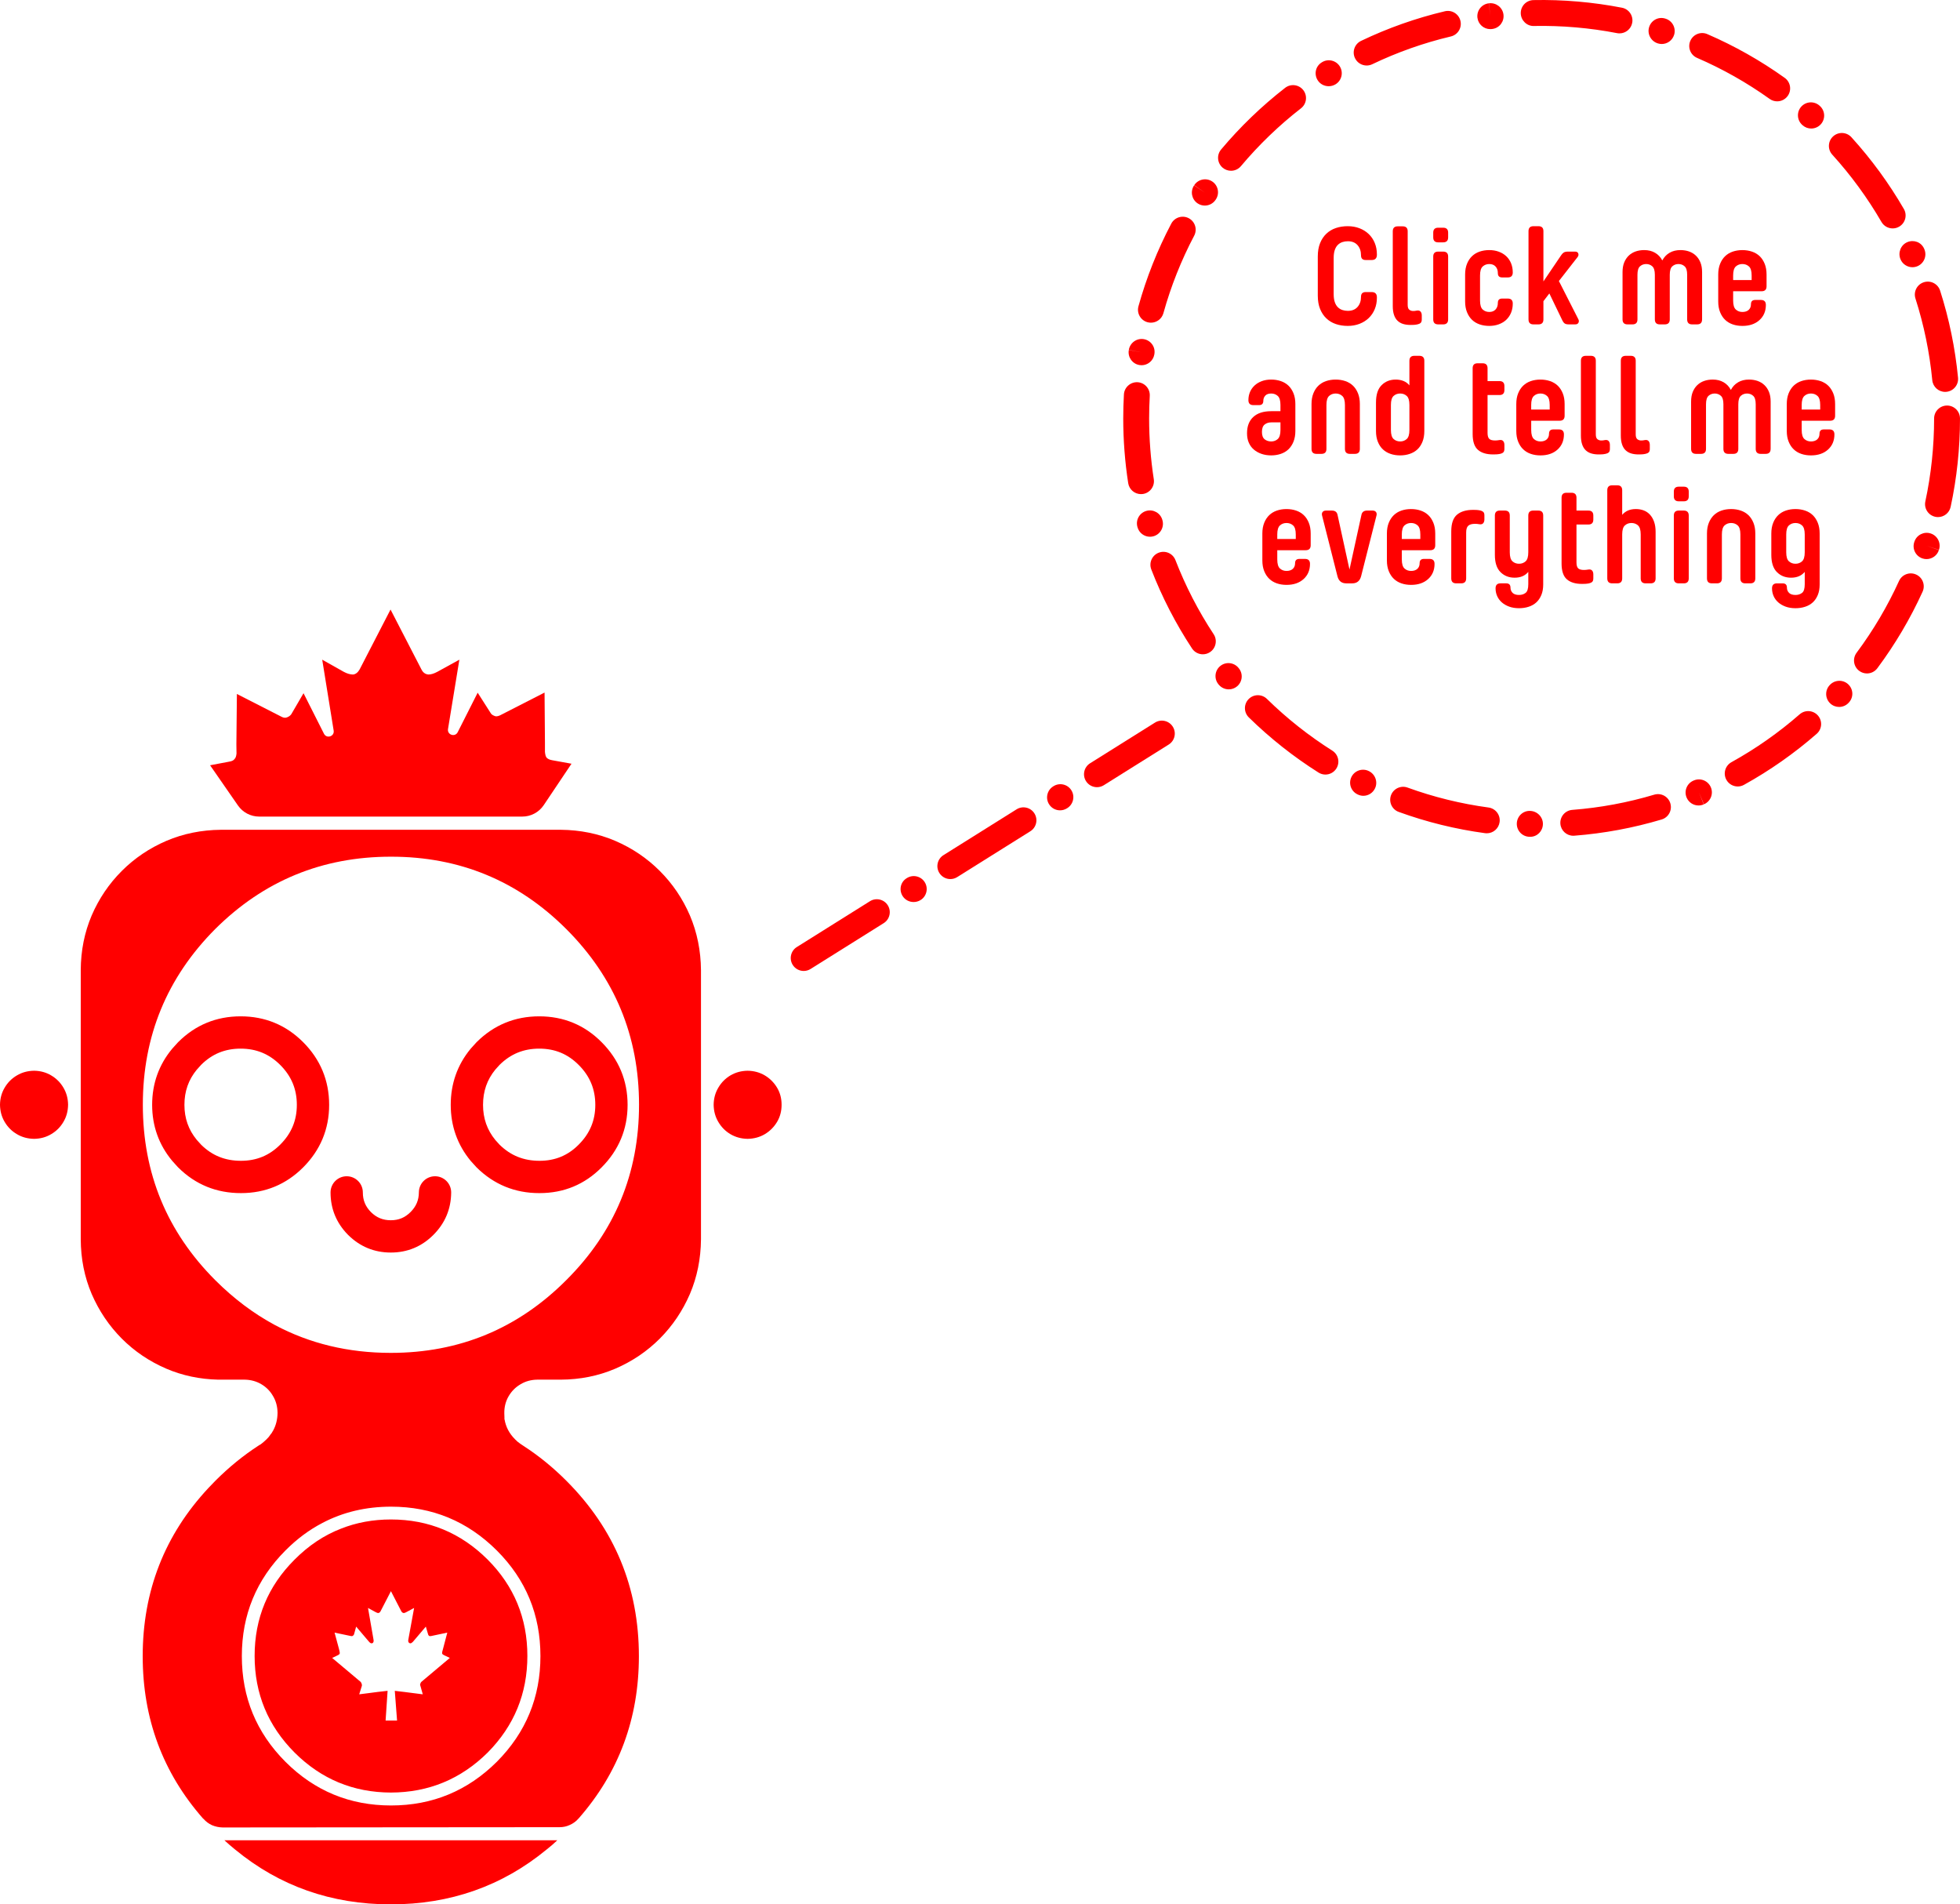 <!-- Generator: Adobe Illustrator 21.0.0, SVG Export Plug-In  -->
<svg version="1.1"
	 xmlns="http://www.w3.org/2000/svg" xmlns:xlink="http://www.w3.org/1999/xlink" xmlns:a="http://ns.adobe.com/AdobeSVGViewerExtensions/3.0/"
	 x="0px" y="0px" width="454.221px" height="441.223px" viewBox="0 0 454.221 441.223"
	 style="enable-background:new 0 0 454.221 441.223;" xml:space="preserve">
<style type="text/css">
	.st0{fill:#FF0000;}
</style>
<defs>
</defs>
<g>
	<path class="st0" d="M354.614,193.88c-0.03,0-0.061,0-0.09-0.001l-0.1-0.003c-1.656-0.049-2.96-1.431-2.911-3.087
		s1.427-2.983,3.087-2.911c1.656,0.049,3.01,1.433,2.961,3.089C357.513,192.593,356.228,193.88,354.614,193.88z M364.598,193.634
		c-1.553,0-2.866-1.195-2.988-2.769c-0.128-1.652,1.108-3.095,2.76-3.223c6.442-0.497,12.832-1.684,18.992-3.524
		c1.592-0.477,3.259,0.428,3.733,2.015c0.475,1.588-0.428,3.259-2.015,3.733c-6.569,1.964-13.382,3.229-20.248,3.759
		C364.753,193.631,364.675,193.634,364.598,193.634z M344.557,193.065c-0.134,0-0.27-0.009-0.405-0.027
		c-6.82-0.922-13.551-2.578-20.005-4.924c-1.558-0.565-2.361-2.287-1.795-3.844c0.565-1.558,2.291-2.361,3.844-1.795
		c6.052,2.199,12.363,3.752,18.759,4.617c1.643,0.222,2.794,1.732,2.571,3.374C347.323,191.972,346.035,193.065,344.557,193.065z
		 M393.629,186.622c-1.156,0-2.258-0.672-2.75-1.799c-0.664-1.518,0.027-3.286,1.546-3.95c0.014-0.007,0.12-0.052,0.134-0.058
		c1.527-0.641,3.287,0.078,3.927,1.606c0.641,1.528-0.078,3.286-1.606,3.927l-1.16-2.767l1.11,2.787
		C394.439,186.541,394.031,186.622,393.629,186.622z M315.955,184.38c-0.432,0-0.871-0.096-1.289-0.298l-0.125-0.061
		c-1.481-0.741-2.082-2.543-1.342-4.025c0.743-1.481,2.547-2.079,4.025-1.342c1.491,0.722,2.143,2.529,1.421,4.021
		C318.126,183.749,317.066,184.38,315.955,184.38z M402.708,182.219c-1.056,0-2.08-0.559-2.628-1.548
		c-0.802-1.449-0.277-3.275,1.172-4.078c5.633-3.118,10.953-6.852,15.813-11.097c1.25-1.087,3.143-0.96,4.233,0.286
		c1.09,1.248,0.962,3.144-0.286,4.233c-5.181,4.524-10.851,8.503-16.854,11.827C403.698,182.098,403.199,182.219,402.708,182.219z
		 M307.158,179.458c-0.548,0-1.102-0.149-1.599-0.464c-5.806-3.666-11.239-7.965-16.151-12.778
		c-1.184-1.159-1.203-3.059-0.043-4.242c1.159-1.184,3.06-1.202,4.242-0.043c4.609,4.517,9.708,8.551,15.155,11.991
		c1.401,0.885,1.819,2.737,0.935,4.138C309.126,178.964,308.153,179.458,307.158,179.458z M426.207,163.793
		c-0.748,0-1.496-0.277-2.077-0.836c-1.195-1.147-1.234-3.047-0.087-4.241c1.121-1.22,3.033-1.313,4.251-0.19
		c1.22,1.122,1.311,3.006,0.189,4.226l-0.112,0.119C427.783,163.485,426.995,163.793,426.207,163.793z M284.765,159.718
		c-0.856,0-1.709-0.364-2.305-1.068c-0.026-0.031-0.116-0.141-0.142-0.173c-1.018-1.308-0.781-3.192,0.526-4.21
		c1.309-1.017,3.191-0.782,4.21,0.526c1.07,1.265,0.905,3.148-0.359,4.219C286.134,159.487,285.449,159.718,284.765,159.718z
		 M432.659,156.032c-0.624,0-1.252-0.193-1.79-0.595c-1.329-0.989-1.604-2.869-0.613-4.197c3.857-5.178,7.166-10.774,9.833-16.634
		c0.687-1.508,2.466-2.173,3.974-1.487c1.508,0.687,2.174,2.466,1.487,3.974c-2.844,6.247-6.371,12.213-10.483,17.731
		C434.478,155.615,433.574,156.032,432.659,156.032z M278.757,151.595c-0.976,0-1.931-0.474-2.508-1.349
		c-3.788-5.747-6.964-11.906-9.441-18.307c-0.598-1.546,0.17-3.283,1.715-3.881c1.551-0.599,3.283,0.171,3.881,1.715
		c2.323,6.003,5.303,11.78,8.855,17.17c0.912,1.384,0.529,3.244-0.854,4.156C279.897,151.435,279.324,151.595,278.757,151.595z
		 M446.467,129.538c-0.298,0-0.601-0.044-0.899-0.139c-1.577-0.497-2.456-2.171-1.963-3.749l0.049-0.149
		c0.524-1.572,2.225-2.423,3.794-1.897c1.572,0.523,2.422,2.223,1.897,3.794l-2.846-0.948l2.832,0.992
		C448.925,128.719,447.741,129.538,446.467,129.538z M266.502,124.359c-1.319,0-2.528-0.877-2.893-2.212l-0.026-0.097
		c-0.436-1.599,0.507-3.247,2.105-3.684c1.592-0.437,3.247,0.505,3.684,2.105l0.026,0.097c0.436,1.599-0.507,3.247-2.105,3.684
		C267.03,124.324,266.764,124.359,266.502,124.359z M449.125,119.805c-0.209,0-0.421-0.022-0.633-0.068
		c-1.62-0.348-2.651-1.943-2.303-3.562c1.348-6.273,2.031-12.738,2.031-19.215c0-1.657,1.343-3,3-3s3,1.343,3,3
		c0,6.899-0.729,13.788-2.166,20.475C451.753,118.842,450.509,119.805,449.125,119.805z M264.417,114.484
		c-1.454,0-2.73-1.059-2.961-2.54c-0.763-4.919-1.15-9.961-1.151-14.983c0-1.854,0.053-3.73,0.158-5.58
		c0.094-1.655,1.53-2.913,3.165-2.825c1.654,0.094,2.919,1.511,2.825,3.165c-0.099,1.736-0.148,3.5-0.148,5.239
		c0.001,4.716,0.364,9.448,1.081,14.064c0.254,1.638-0.867,3.171-2.505,3.425C264.725,114.472,264.571,114.484,264.417,114.484z
		 M450.777,90.796c-1.526,0-2.832-1.16-2.982-2.711c-0.623-6.431-1.935-12.796-3.896-18.919c-0.506-1.578,0.363-3.268,1.94-3.772
		c1.575-0.508,3.267,0.362,3.772,1.94c2.093,6.529,3.491,13.316,4.156,20.173c0.159,1.648-1.048,3.115-2.697,3.275
		C450.972,90.791,450.874,90.796,450.777,90.796z M264.555,84.62c-0.174,0-0.349-0.016-0.525-0.047
		c-1.632-0.288-2.721-1.844-2.433-3.476l2.954,0.521l-2.948-0.556c0.268-1.628,1.803-2.746,3.432-2.491
		c1.629,0.258,2.746,1.768,2.499,3.397l-0.028,0.171C267.248,83.596,265.983,84.62,264.555,84.62z M266.724,74.764
		c-0.266,0-0.536-0.036-0.805-0.11c-1.597-0.443-2.531-2.097-2.088-3.693c1.839-6.619,4.397-13.062,7.605-19.148
		c0.773-1.465,2.587-2.024,4.054-1.255c1.465,0.773,2.027,2.588,1.255,4.054c-3.01,5.707-5.409,11.749-7.133,17.955
		C269.243,73.894,268.037,74.764,266.724,74.764z M443.199,61.912c-1.172,0-2.286-0.691-2.768-1.841
		c-0.635-1.514,0.045-3.301,1.549-3.956c1.504-0.656,3.235-0.026,3.912,1.471c0.011,0.024,0.062,0.14,0.072,0.165
		c0.641,1.528-0.078,3.286-1.606,3.927C443.979,61.837,443.585,61.912,443.199,61.912z M438.62,52.922
		c-1.035,0-2.042-0.537-2.599-1.497c-3.229-5.57-7.064-10.817-11.403-15.596c-1.114-1.227-1.022-3.124,0.204-4.237
		c1.227-1.112,3.124-1.022,4.237,0.204c4.624,5.091,8.713,10.684,12.153,16.621c0.831,1.434,0.342,3.269-1.092,4.1
		C439.648,52.791,439.131,52.922,438.62,52.922z M279.211,47.63c-0.58,0-1.166-0.167-1.682-0.518
		c-1.371-0.931-1.729-2.796-0.798-4.167l2.482,1.685l-2.454-1.728c0.908-1.386,2.766-1.772,4.154-0.865
		c1.386,0.908,1.772,2.768,0.865,4.154c-0.009,0.013-0.074,0.109-0.083,0.123C281.116,47.169,280.172,47.63,279.211,47.63z
		 M285.282,39.565c-0.681,0-1.365-0.23-1.928-0.703c-1.269-1.065-1.434-2.958-0.367-4.227c4.42-5.263,9.411-10.067,14.834-14.28
		c1.31-1.016,3.192-0.779,4.21,0.528c1.017,1.309,0.779,3.193-0.528,4.21c-5.09,3.953-9.773,8.462-13.922,13.401
		C286.988,39.2,286.138,39.565,285.282,39.565z M419.739,29.78c-0.704,0-1.411-0.246-1.98-0.748l-0.081-0.071
		c-1.241-1.098-1.357-2.994-0.26-4.234c1.099-1.242,2.995-1.356,4.234-0.26l0.069,0.062c1.244,1.095,1.365,2.99,0.271,4.233
		C421.399,29.436,420.571,29.78,419.739,29.78z M411.851,23.479c-0.604,0-1.213-0.182-1.742-0.56
		c-5.253-3.757-10.912-6.955-16.821-9.507c-1.521-0.656-2.222-2.422-1.564-3.943c0.656-1.521,2.42-2.225,3.943-1.564
		c6.3,2.721,12.333,6.13,17.933,10.134c1.348,0.964,1.659,2.838,0.695,4.186C413.708,23.042,412.786,23.479,411.851,23.479z
		 M307.916,19.975c-1.008,0-1.994-0.491-2.559-1.399c-0.873-1.407-0.483-3.23,0.925-4.104l0.085-0.053
		c1.405-0.875,3.257-0.44,4.131,0.967s0.441,3.257-0.967,4.131C309.032,19.826,308.471,19.975,307.916,19.975z M316.718,15.178
		c-1.118,0-2.192-0.629-2.707-1.705c-0.717-1.494-0.085-3.285,1.409-4.001c6.201-2.972,12.735-5.28,19.422-6.863
		c1.606-0.389,3.229,0.614,3.61,2.228c0.382,1.612-0.615,3.229-2.228,3.61c-6.27,1.484-12.397,3.65-18.213,6.436
		C317.594,15.083,317.153,15.178,316.718,15.178z M385.102,10.195c-0.297,0-0.598-0.045-0.896-0.138
		c-1.586-0.48-2.518-2.166-2.037-3.752c0.481-1.586,2.121-2.489,3.706-2.012l0.12,0.037c1.582,0.494,2.463,2.177,1.969,3.758
		C387.563,9.372,386.379,10.195,385.102,10.195z M375.313,7.734c-0.189,0-0.382-0.019-0.575-0.057
		c-6.298-1.224-12.815-1.779-19.252-1.659c-1.63,0.076-3.025-1.285-3.057-2.941c-0.032-1.656,1.285-3.025,2.941-3.057
		c6.861-0.14,13.8,0.464,20.512,1.768c1.627,0.316,2.688,1.892,2.372,3.518C377.976,6.738,376.72,7.733,375.313,7.734z
		 M345.361,6.747c-1.5,0-2.796-1.123-2.976-2.649c-0.193-1.646,0.983-3.137,2.629-3.33l0.351,2.979l-0.322-2.982
		c1.644-0.205,3.149,0.935,3.373,2.564c0.224,1.631-0.887,3.134-2.515,3.373l-0.186,0.024C345.596,6.74,345.478,6.747,345.361,6.747
		z"/>
</g>
<g>
	<path class="st0" d="M317.873,67.67c0.811,0,1.216,0.406,1.216,1.216v0.097c0,0.96-0.165,1.84-0.496,2.64s-0.795,1.488-1.392,2.064
		c-0.598,0.575-1.312,1.023-2.145,1.344s-1.738,0.479-2.72,0.479c-1.003,0-1.925-0.144-2.769-0.432
		c-0.842-0.288-1.572-0.725-2.191-1.312s-1.104-1.317-1.456-2.192s-0.528-1.898-0.528-3.072v-9.088c0-1.173,0.176-2.197,0.528-3.072
		c0.353-0.874,0.837-1.604,1.456-2.191s1.35-1.024,2.191-1.312c0.844-0.288,1.766-0.432,2.769-0.432c0.981,0,1.888,0.16,2.72,0.479
		c0.832,0.32,1.547,0.769,2.145,1.345c0.597,0.576,1.061,1.264,1.392,2.063s0.496,1.681,0.496,2.641v0.096
		c0,0.811-0.405,1.216-1.216,1.216h-1.376c-0.726,0-1.089-0.362-1.089-1.088c0-0.96-0.266-1.744-0.799-2.352
		c-0.534-0.608-1.28-0.912-2.24-0.912c-0.448,0-0.869,0.063-1.264,0.191c-0.396,0.128-0.748,0.342-1.057,0.641
		c-0.31,0.299-0.549,0.698-0.72,1.199c-0.171,0.502-0.257,1.126-0.257,1.872v8.32c0,0.747,0.086,1.371,0.257,1.872
		c0.171,0.502,0.41,0.901,0.72,1.2c0.309,0.299,0.661,0.512,1.057,0.64c0.395,0.128,0.815,0.192,1.264,0.192
		c0.96,0,1.706-0.305,2.24-0.912c0.533-0.608,0.799-1.393,0.799-2.353c0-0.725,0.363-1.088,1.089-1.088H317.873z"/>
	<path class="st0" d="M327.441,72.055c0.171,0,0.314-0.006,0.433-0.017c0.116-0.011,0.271-0.037,0.463-0.08
		c0.385-0.063,0.672,0.011,0.865,0.225c0.191,0.213,0.287,0.512,0.287,0.896v0.928c0,0.385-0.091,0.656-0.271,0.816
		c-0.182,0.16-0.432,0.271-0.752,0.336c-0.299,0.064-0.582,0.101-0.848,0.112c-0.268,0.01-0.518,0.016-0.753,0.016
		c-0.618,0-1.179-0.075-1.68-0.224c-0.501-0.149-0.934-0.395-1.296-0.736c-0.363-0.341-0.641-0.795-0.832-1.36
		c-0.192-0.564-0.288-1.253-0.288-2.063V53.59c0-0.768,0.384-1.151,1.151-1.151h1.152c0.768,0,1.152,0.384,1.152,1.151v17.057
		c0,0.555,0.128,0.928,0.384,1.12C326.865,71.958,327.142,72.055,327.441,72.055z"/>
	<path class="st0" d="M332.145,53.91c0-0.768,0.383-1.152,1.151-1.152h1.152c0.768,0,1.151,0.385,1.151,1.152v1.088
		c0,0.769-0.384,1.152-1.151,1.152h-1.152c-0.769,0-1.151-0.384-1.151-1.152V53.91z M332.145,59.446
		c0-0.769,0.383-1.152,1.151-1.152h1.152c0.768,0,1.151,0.384,1.151,1.152v14.56c0,0.769-0.384,1.152-1.151,1.152h-1.152
		c-0.769,0-1.151-0.384-1.151-1.152V59.446z"/>
	<path class="st0" d="M342.992,69.622c0,1.024,0.207,1.723,0.623,2.096c0.416,0.374,0.923,0.561,1.521,0.561
		c0.618,0,1.104-0.192,1.456-0.576s0.527-0.896,0.527-1.536c0-0.661,0.331-0.992,0.992-0.992h1.312c0.768,0,1.152,0.385,1.152,1.152
		c0,0.789-0.135,1.504-0.4,2.144c-0.268,0.641-0.641,1.185-1.12,1.633c-0.479,0.447-1.056,0.795-1.728,1.04
		c-0.672,0.244-1.403,0.367-2.192,0.367c-0.812,0-1.558-0.117-2.24-0.352s-1.27-0.587-1.76-1.056
		c-0.491-0.47-0.88-1.062-1.168-1.776s-0.433-1.541-0.433-2.479v-6.24c0-0.938,0.145-1.766,0.433-2.48
		c0.288-0.714,0.677-1.307,1.168-1.775c0.49-0.47,1.077-0.821,1.76-1.057c0.683-0.234,1.429-0.352,2.24-0.352
		c0.789,0,1.521,0.123,2.192,0.368s1.248,0.592,1.728,1.04c0.479,0.447,0.853,0.991,1.12,1.632c0.266,0.64,0.4,1.354,0.4,2.144
		c0,0.769-0.385,1.152-1.152,1.152h-1.312c-0.661,0-0.992-0.331-0.992-0.992c0-0.64-0.176-1.152-0.527-1.536
		s-0.838-0.576-1.456-0.576c-0.598,0-1.104,0.188-1.521,0.561s-0.623,1.072-0.623,2.096V69.622z"/>
	<path class="st0" d="M359.055,67.99l-1.375,1.792v4.224c0,0.769-0.385,1.152-1.152,1.152h-1.152c-0.768,0-1.152-0.384-1.152-1.152
		V53.559c0-0.769,0.385-1.152,1.152-1.152h1.152c0.768,0,1.152,0.384,1.152,1.152v11.647l4.096-6.048
		c0.191-0.299,0.4-0.517,0.623-0.656c0.225-0.139,0.55-0.208,0.977-0.208h1.633c0.404,0,0.655,0.149,0.752,0.448
		c0.096,0.299,0.036,0.576-0.177,0.832l-4.319,5.536l4.479,8.8c0.171,0.299,0.192,0.582,0.063,0.848
		c-0.127,0.268-0.383,0.4-0.768,0.4h-1.473c-0.426,0-0.74-0.069-0.943-0.208s-0.379-0.357-0.527-0.656L359.055,67.99z"/>
	<path class="st0" d="M394.448,74.006c0,0.769-0.385,1.152-1.152,1.152h-1.152c-0.768,0-1.152-0.384-1.152-1.152V63.67
		c0-0.96-0.197-1.615-0.592-1.968c-0.395-0.352-0.869-0.528-1.424-0.528s-1.029,0.177-1.424,0.528
		c-0.395,0.353-0.592,1.008-0.592,1.968v10.336c0,0.769-0.385,1.152-1.152,1.152h-1.152c-0.768,0-1.152-0.384-1.152-1.152V63.67
		c0-0.96-0.197-1.615-0.592-1.968c-0.395-0.352-0.869-0.528-1.424-0.528s-1.029,0.177-1.424,0.528
		c-0.395,0.353-0.592,1.008-0.592,1.968v10.336c0,0.769-0.385,1.152-1.152,1.152h-1.152c-0.768,0-1.151-0.384-1.151-1.152V63.03
		c0-0.854,0.128-1.595,0.384-2.224c0.256-0.63,0.607-1.157,1.057-1.584c0.447-0.427,0.976-0.747,1.584-0.961
		c0.607-0.213,1.273-0.319,2-0.319c0.959,0,1.797,0.208,2.512,0.624s1.274,1.008,1.68,1.775c0.405-0.768,0.965-1.359,1.68-1.775
		s1.553-0.624,2.512-0.624c0.726,0,1.393,0.106,2,0.319c0.609,0.214,1.137,0.534,1.584,0.961c0.449,0.427,0.801,0.954,1.057,1.584
		c0.256,0.629,0.385,1.37,0.385,2.224V74.006z"/>
	<path class="st0" d="M405.775,70.487c0-0.661,0.331-0.992,0.992-0.992h1.312c0.768,0,1.152,0.384,1.152,1.152
		c0,1.451-0.496,2.624-1.488,3.52c-0.992,0.896-2.309,1.344-3.951,1.344c-0.812,0-1.559-0.117-2.24-0.352
		c-0.684-0.234-1.27-0.587-1.76-1.056c-0.492-0.47-0.881-1.062-1.168-1.776c-0.289-0.715-0.433-1.541-0.433-2.479v-6.24
		c0-0.938,0.144-1.766,0.433-2.48c0.287-0.714,0.676-1.307,1.168-1.775c0.49-0.47,1.076-0.821,1.76-1.057
		c0.682-0.234,1.429-0.352,2.24-0.352c0.789,0,1.529,0.117,2.223,0.352c0.693,0.235,1.285,0.587,1.777,1.057
		c0.49,0.469,0.879,1.062,1.168,1.775c0.287,0.715,0.432,1.542,0.432,2.48v2.72c0,0.768-0.385,1.152-1.152,1.152h-6.592v2.144
		c0,1.024,0.208,1.723,0.624,2.096c0.416,0.374,0.923,0.561,1.521,0.561c0.617,0,1.104-0.16,1.455-0.48
		C405.599,71.479,405.775,71.041,405.775,70.487z M401.647,64.886h4.288V63.83c0-1.023-0.208-1.723-0.624-2.096
		s-0.924-0.561-1.52-0.561c-0.598,0-1.104,0.188-1.521,0.561s-0.624,1.072-0.624,2.096V64.886z"/>
	<path class="st0" d="M300.194,99.847c0,0.938-0.144,1.765-0.432,2.479s-0.678,1.307-1.168,1.776
		c-0.491,0.469-1.083,0.821-1.775,1.056c-0.694,0.234-1.436,0.352-2.225,0.352c-0.811,0-1.558-0.117-2.24-0.352
		s-1.275-0.565-1.775-0.992c-0.502-0.427-0.892-0.954-1.168-1.584c-0.277-0.629-0.416-1.349-0.416-2.16v-0.063
		c0-1.601,0.479-2.849,1.439-3.744c0.96-0.896,2.347-1.344,4.16-1.344h2.145v-1.44c0-1.023-0.209-1.723-0.625-2.096
		s-0.922-0.561-1.52-0.561c-0.619,0-1.078,0.166-1.376,0.496c-0.299,0.331-0.448,0.731-0.448,1.2c0,0.661-0.331,0.992-0.992,0.992
		h-1.312c-0.769,0-1.152-0.384-1.152-1.152c0-0.683,0.122-1.312,0.368-1.888c0.245-0.576,0.598-1.077,1.057-1.504
		c0.458-0.427,1.012-0.763,1.664-1.008c0.65-0.245,1.381-0.368,2.191-0.368c0.789,0,1.53,0.117,2.225,0.352
		c0.692,0.235,1.284,0.587,1.775,1.057c0.49,0.469,0.88,1.062,1.168,1.775c0.288,0.715,0.432,1.542,0.432,2.48V99.847z
		 M294.594,102.279c0.598,0,1.104-0.187,1.52-0.561c0.416-0.373,0.625-1.071,0.625-2.096v-1.76h-2.145
		c-0.598,0-1.104,0.165-1.52,0.496s-0.625,0.901-0.625,1.712s0.209,1.382,0.625,1.712
		C293.491,102.113,293.996,102.279,294.594,102.279z"/>
	<path class="st0" d="M313.986,105.158h-1.151c-0.769,0-1.152-0.384-1.152-1.152V93.83c0-1.023-0.209-1.723-0.624-2.096
		c-0.416-0.373-0.923-0.561-1.521-0.561s-1.104,0.188-1.52,0.561s-0.624,1.072-0.624,2.096v10.176c0,0.769-0.384,1.152-1.152,1.152
		h-1.151c-0.769,0-1.152-0.384-1.152-1.152V93.607c0-0.938,0.145-1.766,0.432-2.48c0.288-0.714,0.678-1.307,1.168-1.775
		c0.49-0.47,1.077-0.821,1.76-1.057c0.684-0.234,1.43-0.352,2.24-0.352c0.789,0,1.531,0.117,2.225,0.352
		c0.693,0.235,1.285,0.587,1.775,1.057c0.49,0.469,0.881,1.062,1.168,1.775c0.288,0.715,0.432,1.542,0.432,2.48v10.399
		C315.137,104.775,314.754,105.158,313.986,105.158z"/>
	<path class="st0" d="M318.881,93.223c0-1.792,0.433-3.12,1.297-3.984c0.863-0.864,1.957-1.296,3.279-1.296
		c0.641,0,1.232,0.106,1.776,0.319c0.544,0.214,1.008,0.556,1.392,1.024V83.59c0-0.768,0.385-1.151,1.152-1.151h1.152
		c0.768,0,1.152,0.384,1.152,1.151v16.257c0,0.96-0.145,1.797-0.433,2.512s-0.678,1.302-1.168,1.76
		c-0.491,0.459-1.083,0.806-1.776,1.04s-1.435,0.352-2.224,0.352c-0.812,0-1.558-0.117-2.24-0.352s-1.27-0.581-1.76-1.04
		c-0.491-0.458-0.88-1.045-1.168-1.76s-0.433-1.552-0.433-2.512V93.223z M322.338,99.622c0,1.024,0.207,1.723,0.623,2.096
		c0.416,0.374,0.923,0.561,1.521,0.561c0.597,0,1.104-0.187,1.521-0.561c0.416-0.373,0.623-1.071,0.623-2.096V93.83
		c0-1.023-0.207-1.723-0.623-2.096s-0.924-0.561-1.521-0.561c-0.598,0-1.104,0.188-1.521,0.561s-0.623,1.072-0.623,2.096V99.622z"/>
	<path class="st0" d="M347.649,105.158c-0.32,0.064-0.613,0.101-0.88,0.112c-0.267,0.01-0.518,0.016-0.752,0.016
		c-1.536,0-2.71-0.356-3.521-1.072c-0.811-0.714-1.216-1.936-1.216-3.664V85.319c0-0.769,0.384-1.152,1.152-1.152h1.151
		c0.769,0,1.152,0.384,1.152,1.152v2.976h2.752c0.768,0,1.152,0.384,1.152,1.152v0.928c0,0.769-0.385,1.152-1.152,1.152h-2.752
		v8.768c0,0.662,0.128,1.12,0.385,1.376c0.256,0.256,0.714,0.385,1.375,0.385c0.277,0,0.608-0.032,0.992-0.097
		c0.385-0.063,0.672,0.011,0.864,0.225c0.192,0.213,0.288,0.512,0.288,0.896v0.928c0,0.385-0.092,0.656-0.271,0.816
		C348.188,104.983,347.948,105.094,347.649,105.158z"/>
	<path class="st0" d="M358.977,100.487c0-0.661,0.33-0.992,0.992-0.992h1.312c0.768,0,1.151,0.384,1.151,1.152
		c0,1.451-0.496,2.624-1.488,3.52c-0.991,0.896-2.309,1.344-3.951,1.344c-0.811,0-1.558-0.117-2.24-0.352
		c-0.684-0.234-1.27-0.587-1.76-1.056c-0.491-0.47-0.88-1.062-1.168-1.776s-0.432-1.541-0.432-2.479v-6.24
		c0-0.938,0.144-1.766,0.432-2.48c0.288-0.714,0.677-1.307,1.168-1.775c0.49-0.47,1.076-0.821,1.76-1.057
		c0.683-0.234,1.43-0.352,2.24-0.352c0.789,0,1.53,0.117,2.224,0.352c0.693,0.235,1.285,0.587,1.776,1.057
		c0.49,0.469,0.88,1.062,1.168,1.775c0.288,0.715,0.432,1.542,0.432,2.48v2.72c0,0.768-0.384,1.152-1.152,1.152h-6.592v2.144
		c0,1.024,0.209,1.723,0.625,2.096c0.416,0.374,0.922,0.561,1.52,0.561c0.618,0,1.104-0.16,1.456-0.48
		C358.801,101.479,358.977,101.041,358.977,100.487z M354.848,94.886h4.289V93.83c0-1.023-0.209-1.723-0.625-2.096
		s-0.923-0.561-1.52-0.561c-0.598,0-1.104,0.188-1.52,0.561s-0.625,1.072-0.625,2.096V94.886z"/>
	<path class="st0" d="M371.039,102.055c0.171,0,0.314-0.006,0.433-0.017c0.116-0.011,0.272-0.037,0.464-0.08
		c0.385-0.063,0.672,0.011,0.864,0.225c0.192,0.213,0.288,0.512,0.288,0.896v0.928c0,0.385-0.092,0.656-0.272,0.816
		s-0.432,0.271-0.752,0.336c-0.299,0.064-0.581,0.101-0.848,0.112c-0.267,0.01-0.518,0.016-0.753,0.016
		c-0.618,0-1.178-0.075-1.68-0.224c-0.501-0.149-0.934-0.395-1.295-0.736c-0.363-0.341-0.641-0.795-0.832-1.36
		c-0.193-0.564-0.289-1.253-0.289-2.063V83.59c0-0.768,0.385-1.151,1.152-1.151h1.152c0.768,0,1.152,0.384,1.152,1.151v17.057
		c0,0.555,0.127,0.928,0.383,1.12C370.463,101.958,370.741,102.055,371.039,102.055z"/>
	<path class="st0" d="M380.287,102.055c0.17,0,0.314-0.006,0.432-0.017s0.272-0.037,0.465-0.08c0.384-0.063,0.672,0.011,0.863,0.225
		c0.192,0.213,0.288,0.512,0.288,0.896v0.928c0,0.385-0.091,0.656-0.272,0.816c-0.181,0.16-0.432,0.271-0.752,0.336
		c-0.299,0.064-0.581,0.101-0.848,0.112c-0.267,0.01-0.518,0.016-0.752,0.016c-0.619,0-1.179-0.075-1.68-0.224
		c-0.502-0.149-0.934-0.395-1.296-0.736c-0.363-0.341-0.64-0.795-0.832-1.36c-0.192-0.564-0.288-1.253-0.288-2.063V83.59
		c0-0.768,0.384-1.151,1.152-1.151h1.151c0.769,0,1.152,0.384,1.152,1.151v17.057c0,0.555,0.128,0.928,0.384,1.12
		C379.711,101.958,379.989,102.055,380.287,102.055z"/>
	<path class="st0" d="M410.334,104.006c0,0.769-0.384,1.152-1.152,1.152h-1.151c-0.769,0-1.151-0.384-1.151-1.152V93.67
		c0-0.96-0.198-1.615-0.593-1.968c-0.396-0.352-0.87-0.528-1.424-0.528c-0.556,0-1.03,0.177-1.425,0.528
		c-0.395,0.353-0.592,1.008-0.592,1.968v10.336c0,0.769-0.383,1.152-1.151,1.152h-1.152c-0.768,0-1.151-0.384-1.151-1.152V93.67
		c0-0.96-0.197-1.615-0.592-1.968c-0.396-0.352-0.87-0.528-1.425-0.528s-1.029,0.177-1.424,0.528
		c-0.396,0.353-0.592,1.008-0.592,1.968v10.336c0,0.769-0.384,1.152-1.152,1.152h-1.151c-0.769,0-1.152-0.384-1.152-1.152V93.03
		c0-0.854,0.128-1.595,0.384-2.224c0.256-0.63,0.608-1.157,1.056-1.584c0.448-0.427,0.977-0.747,1.584-0.961
		c0.608-0.213,1.275-0.319,2-0.319c0.961,0,1.797,0.208,2.512,0.624s1.275,1.008,1.681,1.775c0.405-0.768,0.965-1.359,1.681-1.775
		c0.714-0.416,1.551-0.624,2.512-0.624c0.725,0,1.392,0.106,2,0.319c0.607,0.214,1.136,0.534,1.584,0.961
		c0.447,0.427,0.8,0.954,1.056,1.584c0.256,0.629,0.384,1.37,0.384,2.224V104.006z"/>
	<path class="st0" d="M421.662,100.487c0-0.661,0.33-0.992,0.992-0.992h1.312c0.768,0,1.151,0.384,1.151,1.152
		c0,1.451-0.496,2.624-1.488,3.52c-0.991,0.896-2.31,1.344-3.952,1.344c-0.811,0-1.557-0.117-2.24-0.352
		c-0.683-0.234-1.27-0.587-1.76-1.056c-0.49-0.47-0.879-1.062-1.168-1.776c-0.287-0.715-0.432-1.541-0.432-2.479v-6.24
		c0-0.938,0.145-1.766,0.432-2.48c0.289-0.714,0.678-1.307,1.168-1.775c0.49-0.47,1.077-0.821,1.76-1.057
		c0.684-0.234,1.43-0.352,2.24-0.352c0.789,0,1.531,0.117,2.225,0.352c0.693,0.235,1.285,0.587,1.775,1.057
		c0.49,0.469,0.881,1.062,1.168,1.775c0.289,0.715,0.433,1.542,0.433,2.48v2.72c0,0.768-0.384,1.152-1.152,1.152h-6.592v2.144
		c0,1.024,0.208,1.723,0.624,2.096c0.416,0.374,0.922,0.561,1.52,0.561c0.619,0,1.104-0.16,1.457-0.48
		C421.487,101.479,421.662,101.041,421.662,100.487z M417.534,94.886h4.288V93.83c0-1.023-0.208-1.723-0.624-2.096
		s-0.923-0.561-1.521-0.561s-1.104,0.188-1.52,0.561s-0.624,1.072-0.624,2.096V94.886z"/>
	<path class="st0" d="M300.129,130.487c0-0.661,0.331-0.992,0.992-0.992h1.312c0.768,0,1.152,0.384,1.152,1.152
		c0,1.451-0.496,2.624-1.488,3.52c-0.992,0.896-2.31,1.344-3.952,1.344c-0.812,0-1.558-0.117-2.24-0.352s-1.27-0.587-1.76-1.056
		c-0.491-0.47-0.88-1.062-1.168-1.776s-0.433-1.541-0.433-2.479v-6.24c0-0.938,0.145-1.766,0.433-2.48
		c0.288-0.714,0.677-1.307,1.168-1.775c0.49-0.47,1.077-0.821,1.76-1.057c0.683-0.234,1.429-0.352,2.24-0.352
		c0.789,0,1.53,0.117,2.224,0.352c0.693,0.235,1.285,0.587,1.776,1.057c0.49,0.469,0.88,1.062,1.168,1.775
		c0.288,0.715,0.433,1.542,0.433,2.48v2.72c0,0.768-0.385,1.152-1.152,1.152h-6.592v2.144c0,1.024,0.207,1.723,0.623,2.096
		c0.416,0.374,0.923,0.561,1.521,0.561c0.618,0,1.104-0.16,1.456-0.48C299.953,131.479,300.129,131.041,300.129,130.487z
		 M296.002,124.886h4.287v-1.056c0-1.023-0.207-1.723-0.623-2.096s-0.924-0.561-1.521-0.561c-0.598,0-1.104,0.188-1.521,0.561
		s-0.623,1.072-0.623,2.096V124.886z"/>
	<path class="st0" d="M306.401,119.51c-0.106-0.362-0.074-0.655,0.097-0.88c0.171-0.224,0.437-0.336,0.8-0.336h1.344
		c0.725,0,1.162,0.31,1.312,0.929l2.783,12.735l2.785-12.735c0.148-0.619,0.586-0.929,1.312-0.929h1.248
		c0.362,0,0.629,0.112,0.8,0.336c0.17,0.225,0.203,0.518,0.096,0.88l-3.552,14.017c-0.299,1.088-0.981,1.632-2.048,1.632h-1.376
		c-1.088,0-1.771-0.544-2.048-1.632L306.401,119.51z"/>
	<path class="st0" d="M328.992,130.487c0-0.661,0.331-0.992,0.992-0.992h1.312c0.768,0,1.152,0.384,1.152,1.152
		c0,1.451-0.496,2.624-1.488,3.52c-0.992,0.896-2.31,1.344-3.952,1.344c-0.812,0-1.558-0.117-2.24-0.352s-1.27-0.587-1.76-1.056
		c-0.491-0.47-0.88-1.062-1.168-1.776s-0.433-1.541-0.433-2.479v-6.24c0-0.938,0.145-1.766,0.433-2.48
		c0.288-0.714,0.677-1.307,1.168-1.775c0.49-0.47,1.077-0.821,1.76-1.057c0.683-0.234,1.429-0.352,2.24-0.352
		c0.789,0,1.53,0.117,2.224,0.352c0.693,0.235,1.285,0.587,1.776,1.057c0.49,0.469,0.88,1.062,1.168,1.775
		c0.288,0.715,0.433,1.542,0.433,2.48v2.72c0,0.768-0.385,1.152-1.152,1.152h-6.592v2.144c0,1.024,0.207,1.723,0.623,2.096
		c0.416,0.374,0.923,0.561,1.521,0.561c0.618,0,1.104-0.16,1.456-0.48C328.817,131.479,328.992,131.041,328.992,130.487z
		 M324.866,124.886h4.287v-1.056c0-1.023-0.207-1.723-0.623-2.096s-0.924-0.561-1.521-0.561c-0.598,0-1.104,0.188-1.521,0.561
		s-0.623,1.072-0.623,2.096V124.886z"/>
	<path class="st0" d="M341.856,121.366c-0.746,0-1.279,0.149-1.6,0.448s-0.479,0.821-0.479,1.567v10.624
		c0,0.769-0.384,1.152-1.152,1.152h-1.151c-0.769,0-1.152-0.384-1.152-1.152v-10.88c0-1.834,0.442-3.125,1.328-3.872
		c0.885-0.746,2.128-1.12,3.728-1.12c0.235,0,0.485,0.006,0.753,0.017c0.266,0.011,0.559,0.048,0.879,0.111
		c0.299,0.064,0.539,0.177,0.721,0.337c0.181,0.159,0.271,0.432,0.271,0.815v0.928c0,0.385-0.096,0.684-0.287,0.896
		c-0.193,0.214-0.48,0.288-0.865,0.224C342.465,121.399,342.133,121.366,341.856,121.366z"/>
	<path class="st0" d="M354.176,119.446c0-0.769,0.384-1.152,1.152-1.152h1.152c0.768,0,1.151,0.384,1.151,1.152v15.968
		c0,0.938-0.144,1.755-0.433,2.448c-0.287,0.693-0.677,1.264-1.168,1.712c-0.49,0.448-1.082,0.784-1.775,1.008
		c-0.693,0.225-1.436,0.336-2.225,0.336c-0.854,0-1.615-0.123-2.287-0.368s-1.243-0.575-1.713-0.991
		c-0.469-0.416-0.826-0.902-1.071-1.456c-0.245-0.556-0.368-1.152-0.368-1.792c0-0.769,0.384-1.152,1.152-1.152h1.312
		c0.661,0,0.992,0.33,0.992,0.992c0,0.469,0.159,0.869,0.479,1.2c0.32,0.33,0.821,0.496,1.504,0.496c0.598,0,1.104-0.16,1.521-0.48
		s0.624-0.992,0.624-2.016v-2.849c-0.747,0.896-1.803,1.345-3.168,1.345c-1.323,0-2.416-0.433-3.28-1.297
		c-0.864-0.863-1.296-2.191-1.296-3.983v-9.12c0-0.769,0.385-1.152,1.152-1.152h1.152c0.768,0,1.151,0.384,1.151,1.152v8.512
		c0,1.024,0.208,1.724,0.624,2.097s0.922,0.56,1.52,0.56s1.104-0.187,1.521-0.56s0.624-1.072,0.624-2.097V119.446z"/>
	<path class="st0" d="M368.256,135.158c-0.32,0.064-0.613,0.101-0.881,0.112c-0.267,0.01-0.518,0.016-0.752,0.016
		c-1.535,0-2.709-0.356-3.52-1.072c-0.811-0.714-1.217-1.936-1.217-3.664v-15.231c0-0.769,0.385-1.152,1.152-1.152h1.152
		c0.768,0,1.152,0.384,1.152,1.152v2.976h2.752c0.768,0,1.152,0.384,1.152,1.152v0.928c0,0.769-0.385,1.152-1.152,1.152h-2.752
		v8.768c0,0.662,0.127,1.12,0.384,1.376c0.256,0.256,0.714,0.385,1.376,0.385c0.277,0,0.607-0.032,0.992-0.097
		c0.384-0.063,0.672,0.011,0.863,0.225c0.192,0.213,0.289,0.512,0.289,0.896v0.928c0,0.385-0.092,0.656-0.272,0.816
		C368.794,134.983,368.554,135.094,368.256,135.158z"/>
	<path class="st0" d="M375.936,134.006c0,0.769-0.385,1.152-1.152,1.152h-1.152c-0.768,0-1.152-0.384-1.152-1.152V113.59
		c0-0.768,0.385-1.151,1.152-1.151h1.152c0.768,0,1.152,0.384,1.152,1.151v5.696c0.746-0.896,1.802-1.344,3.168-1.344
		c0.66,0,1.269,0.106,1.823,0.319c0.555,0.214,1.034,0.539,1.44,0.977c0.404,0.438,0.725,0.987,0.96,1.647
		c0.234,0.662,0.353,1.44,0.353,2.337v10.783c0,0.769-0.385,1.152-1.152,1.152h-1.152c-0.768,0-1.152-0.384-1.152-1.152V123.83
		c0-1.023-0.207-1.723-0.623-2.096s-0.924-0.561-1.521-0.561c-0.598,0-1.104,0.188-1.521,0.561s-0.623,1.072-0.623,2.096V134.006z"
		/>
	<path class="st0" d="M387.903,113.91c0-0.768,0.385-1.152,1.152-1.152h1.152c0.768,0,1.152,0.385,1.152,1.152v1.088
		c0,0.769-0.385,1.152-1.152,1.152h-1.152c-0.768,0-1.152-0.384-1.152-1.152V113.91z M387.903,119.446
		c0-0.769,0.385-1.152,1.152-1.152h1.152c0.768,0,1.152,0.384,1.152,1.152v14.56c0,0.769-0.385,1.152-1.152,1.152h-1.152
		c-0.768,0-1.152-0.384-1.152-1.152V119.446z"/>
	<path class="st0" d="M405.631,135.158h-1.152c-0.768,0-1.152-0.384-1.152-1.152V123.83c0-1.023-0.208-1.723-0.623-2.096
		c-0.416-0.373-0.924-0.561-1.521-0.561c-0.598,0-1.104,0.188-1.521,0.561s-0.623,1.072-0.623,2.096v10.176
		c0,0.769-0.385,1.152-1.152,1.152h-1.152c-0.768,0-1.152-0.384-1.152-1.152v-10.399c0-0.938,0.145-1.766,0.433-2.48
		c0.288-0.714,0.677-1.307,1.168-1.775c0.49-0.47,1.077-0.821,1.76-1.057c0.683-0.234,1.429-0.352,2.24-0.352
		c0.788,0,1.53,0.117,2.224,0.352c0.693,0.235,1.285,0.587,1.776,1.057c0.49,0.469,0.88,1.062,1.168,1.775
		c0.288,0.715,0.432,1.542,0.432,2.48v10.399C406.783,134.775,406.399,135.158,405.631,135.158z"/>
	<path class="st0" d="M418.239,132.502c-0.747,0.896-1.803,1.345-3.168,1.345c-1.322,0-2.416-0.433-3.279-1.297
		c-0.865-0.863-1.297-2.191-1.297-3.983v-4.96c0-0.938,0.145-1.766,0.432-2.48c0.289-0.714,0.678-1.307,1.168-1.775
		c0.491-0.47,1.078-0.821,1.761-1.057c0.683-0.234,1.429-0.352,2.239-0.352c0.789,0,1.531,0.117,2.225,0.352
		c0.693,0.235,1.285,0.587,1.775,1.057c0.491,0.469,0.881,1.062,1.168,1.775c0.289,0.715,0.433,1.542,0.433,2.48v11.808
		c0,0.938-0.144,1.755-0.433,2.448c-0.287,0.693-0.677,1.264-1.168,1.712c-0.49,0.448-1.082,0.784-1.775,1.008
		c-0.693,0.225-1.436,0.336-2.225,0.336c-0.854,0-1.615-0.123-2.287-0.368s-1.243-0.575-1.713-0.991
		c-0.469-0.416-0.826-0.902-1.071-1.456c-0.245-0.556-0.368-1.152-0.368-1.792c0-0.769,0.385-1.152,1.152-1.152h1.312
		c0.661,0,0.992,0.33,0.992,0.992c0,0.469,0.16,0.869,0.479,1.2c0.32,0.33,0.821,0.496,1.504,0.496c0.598,0,1.104-0.16,1.521-0.48
		s0.624-0.992,0.624-2.016V132.502z M418.239,123.83c0-1.023-0.208-1.723-0.624-2.096s-0.923-0.561-1.521-0.561
		c-0.597,0-1.104,0.188-1.52,0.561s-0.624,1.072-0.624,2.096v4.128c0,1.024,0.208,1.724,0.624,2.097s0.923,0.56,1.52,0.56
		c0.598,0,1.104-0.187,1.521-0.56s0.624-1.072,0.624-2.097V123.83z"/>
</g>
<g>
	<path class="st0" d="M186.255,224.963c-0.999,0-1.976-0.498-2.545-1.407c-0.88-1.404-0.455-3.256,0.949-4.135l16.948-10.618
		c1.404-0.881,3.256-0.454,4.135,0.949c0.88,1.404,0.455,3.256-0.949,4.135l-16.948,10.618
		C187.35,224.816,186.799,224.963,186.255,224.963z M211.727,208.99c-1.008,0-1.994-0.491-2.559-1.399
		c-0.873-1.407-0.483-3.23,0.925-4.104l0.085-0.053c1.407-0.874,3.257-0.441,4.131,0.967c0.874,1.407,0.441,3.257-0.967,4.131
		C212.842,208.842,212.282,208.99,211.727,208.99z M220.237,203.673c-0.999,0-1.976-0.498-2.545-1.407
		c-0.88-1.404-0.455-3.256,0.949-4.135l16.949-10.618c1.405-0.881,3.256-0.454,4.135,0.949c0.88,1.404,0.455,3.256-0.949,4.135
		l-16.949,10.618C221.331,203.526,220.781,203.673,220.237,203.673z M245.659,187.746c-0.995,0-1.968-0.494-2.539-1.396
		c-0.885-1.401-0.468-3.254,0.933-4.14l0.085-0.054c1.403-0.884,3.254-0.466,4.14,0.933c0.885,1.401,0.468,3.254-0.933,4.14
		l-0.085,0.054C246.762,187.597,246.207,187.746,245.659,187.746z M254.219,182.384c-0.999,0-1.976-0.498-2.545-1.407
		c-0.88-1.404-0.455-3.255,0.949-4.135l15.036-9.421c1.405-0.881,3.256-0.454,4.135,0.949c0.88,1.404,0.455,3.255-0.949,4.135
		l-15.036,9.421C255.314,182.237,254.763,182.384,254.219,182.384z"/>
</g>
<g id="New_Symbol_9_copy">
	<g>
		<g id="Layer0_0_FILL_1_">
			<g>
				<path class="st0" d="M7.905,248.08c-1.482,0.021-2.81,0.381-3.983,1.081c-1.194,0.7-2.141,1.647-2.841,2.841
					c-0.7,1.173-1.06,2.491-1.081,3.952c0.021,1.482,0.381,2.81,1.081,3.983c0.7,1.194,1.647,2.141,2.841,2.841
					c1.173,0.7,2.501,1.06,3.983,1.081c1.462-0.021,2.779-0.381,3.952-1.081c1.194-0.7,2.141-1.647,2.841-2.841
					c0.7-1.173,1.06-2.501,1.081-3.983c-0.021-1.462-0.381-2.779-1.081-3.952c-0.7-1.194-1.647-2.141-2.841-2.841
					C10.684,248.46,9.366,248.1,7.905,248.08 M126.693,428.501c0.844-0.659,1.667-1.369,2.47-2.131H51.999
					c0.823,0.762,1.657,1.482,2.501,2.161c10.272,8.461,22.294,12.691,36.066,12.691
					C104.358,441.223,116.401,436.982,126.693,428.501 M166.465,259.937c0.7,1.194,1.637,2.141,2.81,2.841
					c1.194,0.7,2.522,1.06,3.983,1.081c1.462-0.021,2.789-0.381,3.983-1.081c1.173-0.7,2.12-1.647,2.841-2.841
					c0.7-1.173,1.05-2.501,1.05-3.983c0-1.462-0.35-2.779-1.05-3.952c-0.721-1.194-1.667-2.141-2.841-2.841
					c-1.194-0.7-2.522-1.06-3.983-1.081c-1.462,0.021-2.789,0.381-3.983,1.081c-1.173,0.7-2.11,1.647-2.81,2.841
					c-0.7,1.173-1.06,2.491-1.081,3.952C165.404,257.436,165.765,258.763,166.465,259.937 M142.565,194.815
					c-3.911-1.667-8.121-2.522-12.629-2.563H51.227c-4.529,0.041-8.749,0.895-12.66,2.563c-3.932,1.688-7.38,4.014-10.344,6.978
					c-2.964,2.964-5.29,6.402-6.978,10.313c-1.667,3.932-2.511,8.152-2.532,12.66v62.374c0.021,4.529,0.865,8.749,2.532,12.66
					c1.688,3.911,4.014,7.359,6.978,10.344c2.964,2.964,6.412,5.29,10.344,6.978c3.705,1.585,7.699,2.429,11.981,2.532
					c0.226,0,0.453,0,0.679,0h5.465c1.42,0.021,2.707,0.371,3.86,1.05c1.153,0.679,2.059,1.595,2.717,2.748
					c0.679,1.132,1.029,2.409,1.05,3.829c0,0.041,0,0.082,0,0.124c-0.021,1.482-0.36,2.83-1.019,4.045
					c-0.021,0.021-0.041,0.051-0.062,0.093c-0.103,0.185-0.206,0.36-0.309,0.525c-0.062,0.082-0.124,0.154-0.185,0.216
					c-0.103,0.165-0.206,0.309-0.309,0.432c-0.062,0.062-0.113,0.134-0.154,0.216c-0.185,0.185-0.371,0.381-0.556,0.587
					c-0.226,0.206-0.443,0.401-0.648,0.587c-0.226,0.185-0.443,0.36-0.648,0.525c-0.206,0.103-0.412,0.226-0.618,0.371
					c-3.479,2.264-6.773,4.951-9.881,8.059c-0.556,0.556-1.091,1.112-1.606,1.667c-10.169,10.89-15.254,23.889-15.254,38.999
					c0,14.451,4.652,26.977,13.957,37.579c0.021,0.041,0.062,0.072,0.123,0.093c0.556,0.638,1.215,1.132,1.976,1.482
					c0.782,0.329,1.606,0.504,2.47,0.525l78.091-0.062c0.844,0,1.637-0.175,2.378-0.525c0.782-0.35,1.441-0.834,1.976-1.451
					l0.093-0.093c9.284-10.602,13.926-23.118,13.926-37.548c0-15.892-5.61-29.448-16.829-40.667
					c-3.088-3.088-6.361-5.754-9.819-7.997c-0.288-0.206-0.566-0.391-0.834-0.556c-0.432-0.288-0.834-0.628-1.204-1.019
					c-1.338-1.338-2.151-2.872-2.439-4.601h-0.031c0-0.041,0-0.196,0-0.463c0-0.247-0.01-0.576-0.031-0.988
					c-0.021-1.441,0.309-2.748,0.988-3.922c0.679-1.173,1.595-2.1,2.748-2.779c1.153-0.7,2.45-1.06,3.891-1.081h5.435
					c4.508-0.021,8.718-0.865,12.629-2.532c3.932-1.688,7.38-4.014,10.344-6.978c2.964-2.985,5.29-6.433,6.979-10.344
					c1.667-3.911,2.522-8.131,2.563-12.66v-62.374c-0.041-4.508-0.895-8.728-2.563-12.66c-1.688-3.911-4.014-7.349-6.979-10.313
					C149.945,198.829,146.497,196.503,142.565,194.815 M148.092,255.954c0,15.892-5.62,29.437-16.859,40.636
					c-11.219,11.24-24.775,16.859-40.667,16.859c-9.84,0-18.795-2.151-26.864-6.454c-4.941-2.656-9.552-6.124-13.833-10.406
					c-11.178-11.199-16.767-24.744-16.767-40.636s5.589-29.458,16.767-40.698c11.24-11.178,24.806-16.767,40.698-16.767
					c15.892-0.021,29.448,5.568,40.667,16.767C142.472,226.496,148.092,240.062,148.092,255.954 M115.145,359.241
					c6.731,6.731,10.097,14.883,10.097,24.456c0,9.552-3.366,17.714-10.097,24.486c-6.793,6.752-14.966,10.128-24.517,10.128
					c-9.572,0-17.734-3.376-24.486-10.128c-6.731-6.752-10.097-14.914-10.097-24.486c0-9.552,3.366-17.704,10.097-24.456
					c2.635-2.656,5.496-4.786,8.584-6.392c4.776-2.511,10.077-3.767,15.902-3.767C100.179,349.082,108.352,352.469,115.145,359.241
					 M122.216,383.666c0-8.728-3.067-16.17-9.202-22.325c-6.217-6.196-13.689-9.294-22.418-9.294c-4.138,0-7.997,0.71-11.579,2.131
					c-3.932,1.523-7.514,3.911-10.746,7.164c-6.176,6.155-9.263,13.597-9.263,22.325s3.088,16.19,9.263,22.387
					c6.176,6.155,13.617,9.243,22.325,9.263c8.728-0.021,16.201-3.108,22.418-9.263
					C119.149,399.856,122.216,392.394,122.216,383.666 M99.397,378.972c0.103,0.103,0.257,0.134,0.463,0.093l3.798-0.803
					l-0.988,3.767c-0.082,0.268-0.144,0.494-0.185,0.679c-0.041,0.206-0.041,0.36,0,0.463c0.062,0.103,0.196,0.206,0.401,0.309
					l1.359,0.648l-6.577,5.527c-0.124,0.103-0.206,0.247-0.247,0.432c-0.082,0.144-0.082,0.309,0,0.494l0.556,1.976
					c-0.762-0.103-1.492-0.196-2.192-0.278c-0.741-0.082-1.462-0.175-2.161-0.278c-0.7-0.082-1.41-0.165-2.131-0.247l0.525,6.886
					h-2.656l0.463-6.886c-0.021,0-0.041,0-0.062,0c-0.741,0.082-1.472,0.165-2.192,0.247c-0.7,0.103-1.41,0.196-2.131,0.278
					c-0.7,0.082-1.431,0.175-2.192,0.278l0.618-1.976c0.021-0.185,0-0.35-0.062-0.494c-0.062-0.185-0.144-0.329-0.247-0.432
					l-6.577-5.527l1.359-0.648c0.185-0.103,0.309-0.206,0.371-0.309c0.041-0.103,0.041-0.257,0-0.463
					c-0.041-0.185-0.093-0.412-0.154-0.679l-1.019-3.767l3.829,0.803c0.165,0.041,0.309,0.01,0.432-0.093
					c0.123-0.082,0.206-0.185,0.247-0.309l0.494-1.791l2.995,3.52c0.103,0.123,0.226,0.226,0.371,0.309
					c0.144,0.062,0.278,0.062,0.401,0c0.124-0.041,0.206-0.144,0.247-0.309c0.062-0.165,0.051-0.412-0.031-0.741l-1.235-7.102
					l1.698,0.926c0.268,0.165,0.504,0.247,0.71,0.247c0.206-0.041,0.371-0.175,0.494-0.401l2.409-4.663l2.408,4.663
					c0.124,0.226,0.298,0.36,0.525,0.401c0.206,0,0.443-0.082,0.71-0.247l1.729-0.926l-1.297,7.102
					c-0.082,0.329-0.093,0.576-0.031,0.741c0.062,0.165,0.154,0.268,0.278,0.309c0.123,0.062,0.247,0.062,0.371,0
					c0.144-0.082,0.278-0.185,0.401-0.309l2.995-3.52l0.525,1.791C99.232,378.787,99.294,378.89,99.397,378.972"/>
			</g>
		</g>
		<g>
			<g id="Layer0_0_1_STROKES_1_">
				<g>
					<path class="st0" d="M90.566,290.203c-3.828,0-7.155-1.372-9.889-4.078c-2.712-2.74-4.074-6.046-4.074-9.854
						c0-2.067,1.675-3.742,3.742-3.742s3.742,1.676,3.742,3.742c0,1.815,0.598,3.265,1.882,4.562
						c1.291,1.278,2.761,1.886,4.597,1.886c1.829,0,3.284-0.604,4.579-1.899c1.303-1.303,1.917-2.757,1.93-4.576
						c0.015-2.058,1.688-3.715,3.742-3.715c0.009,0,0.019,0,0.028,0c2.067,0.015,3.73,1.703,3.715,3.77
						c-0.028,3.805-1.415,7.107-4.122,9.814C97.723,288.827,94.401,290.203,90.566,290.203z M55.854,276.432
						c-5.664,0.014-10.564-1.973-14.551-5.936c-0.047-0.047-0.093-0.095-0.137-0.144l-1.174-1.298
						c-0.035-0.039-0.07-0.079-0.104-0.12c-3.072-3.702-4.63-8.059-4.63-12.95c0-4.912,1.558-9.28,4.63-12.981
						c0.034-0.04,0.068-0.08,0.103-0.119l1.176-1.3c0.041-0.046,0.084-0.091,0.128-0.134c3.964-3.965,8.834-5.975,14.473-5.975
						s10.508,2.01,14.473,5.975c4.006,4.006,6.037,8.896,6.037,14.534c0,5.618-2.031,10.497-6.037,14.503
						C66.294,274.433,61.455,276.432,55.854,276.432z M46.644,265.253c2.549,2.501,5.557,3.695,9.192,3.694
						c3.61,0,6.585-1.228,9.11-3.752c2.587-2.587,3.844-5.6,3.844-9.211c0-3.632-1.258-6.655-3.845-9.242
						c-2.545-2.545-5.548-3.783-9.18-3.783c-3.603,0-6.586,1.217-9.117,3.72l-1.051,1.161c-1.922,2.341-2.856,5.006-2.856,8.143
						c0,3.117,0.935,5.771,2.857,8.112L46.644,265.253z M125.052,276.432c-0.035,0-0.069,0-0.104,0
						c-5.613,0-10.486-1.994-14.47-5.927c-0.027-0.027-0.055-0.055-0.081-0.082c-0.452-0.474-0.89-0.959-1.304-1.441
						c-0.017-0.02-0.033-0.039-0.049-0.059c-3.045-3.7-4.589-8.053-4.589-12.939c0-4.906,1.544-9.27,4.589-12.969
						c0.016-0.02,0.032-0.039,0.049-0.058c0.414-0.482,0.853-0.968,1.304-1.442c0.024-0.025,0.048-0.049,0.072-0.073
						c3.984-3.959,8.861-5.967,14.495-5.967c5.644,0,10.505,2.013,14.45,5.983c3.997,3.997,6.028,8.887,6.028,14.526
						c0,5.618-2.031,10.498-6.037,14.504C135.489,274.43,130.658,276.432,125.052,276.432z M115.777,265.218
						c2.576,2.525,5.595,3.731,9.258,3.729c3.605,0,6.567-1.225,9.07-3.743c2.595-2.595,3.853-5.608,3.853-9.22
						c0-3.632-1.258-6.655-3.844-9.242c-2.532-2.548-5.522-3.783-9.149-3.783c-3.62,0-6.625,1.228-9.184,3.756
						c-0.34,0.358-0.67,0.723-0.98,1.084c-1.924,2.351-2.86,5.028-2.86,8.185c0,3.135,0.936,5.803,2.859,8.153
						C115.109,264.498,115.438,264.861,115.777,265.218z"/>
				</g>
			</g>
		</g>
		<g>
			<path class="st0" d="M60.059,189.195h60.984c1.991,0,3.852-0.992,4.961-2.646l6.439-9.601l-4.451-0.806
				c-0.617-0.1-1.065-0.309-1.344-0.627c-0.179-0.239-0.299-0.677-0.359-1.314c0-0.538,0-1.235,0-2.091l-0.09-11.649l-10.335,5.287
				c-0.578,0.259-1.026,0.289-1.344,0.09c-0.418-0.159-0.707-0.398-0.866-0.717l-2.957-4.63l-4.627,9.151
				c-0.617,1.219-2.466,0.616-2.246-0.732l2.631-16.066l-5.108,2.808c-0.777,0.418-1.463,0.627-2.061,0.627
				c-0.717-0.06-1.255-0.448-1.613-1.165l-7.169-13.89l-7.169,13.89c-0.418,0.717-0.926,1.105-1.523,1.165
				c-0.657,0-1.374-0.209-2.151-0.627l-4.988-2.808l2.653,16.427c0.218,1.348-1.631,1.948-2.246,0.729l-4.738-9.389l-2.838,4.869
				c-0.219,0.299-0.518,0.528-0.896,0.687c-0.418,0.199-0.866,0.169-1.344-0.09L54.9,160.788l-0.119,11.679
				c0.02,0.876,0.03,1.583,0.03,2.121c-0.06,0.617-0.209,1.036-0.448,1.255c-0.199,0.319-0.617,0.528-1.255,0.627l-4.421,0.836
				l6.462,9.319C56.266,188.235,58.1,189.195,60.059,189.195z"/>
		</g>
	</g>
</g>
</svg>